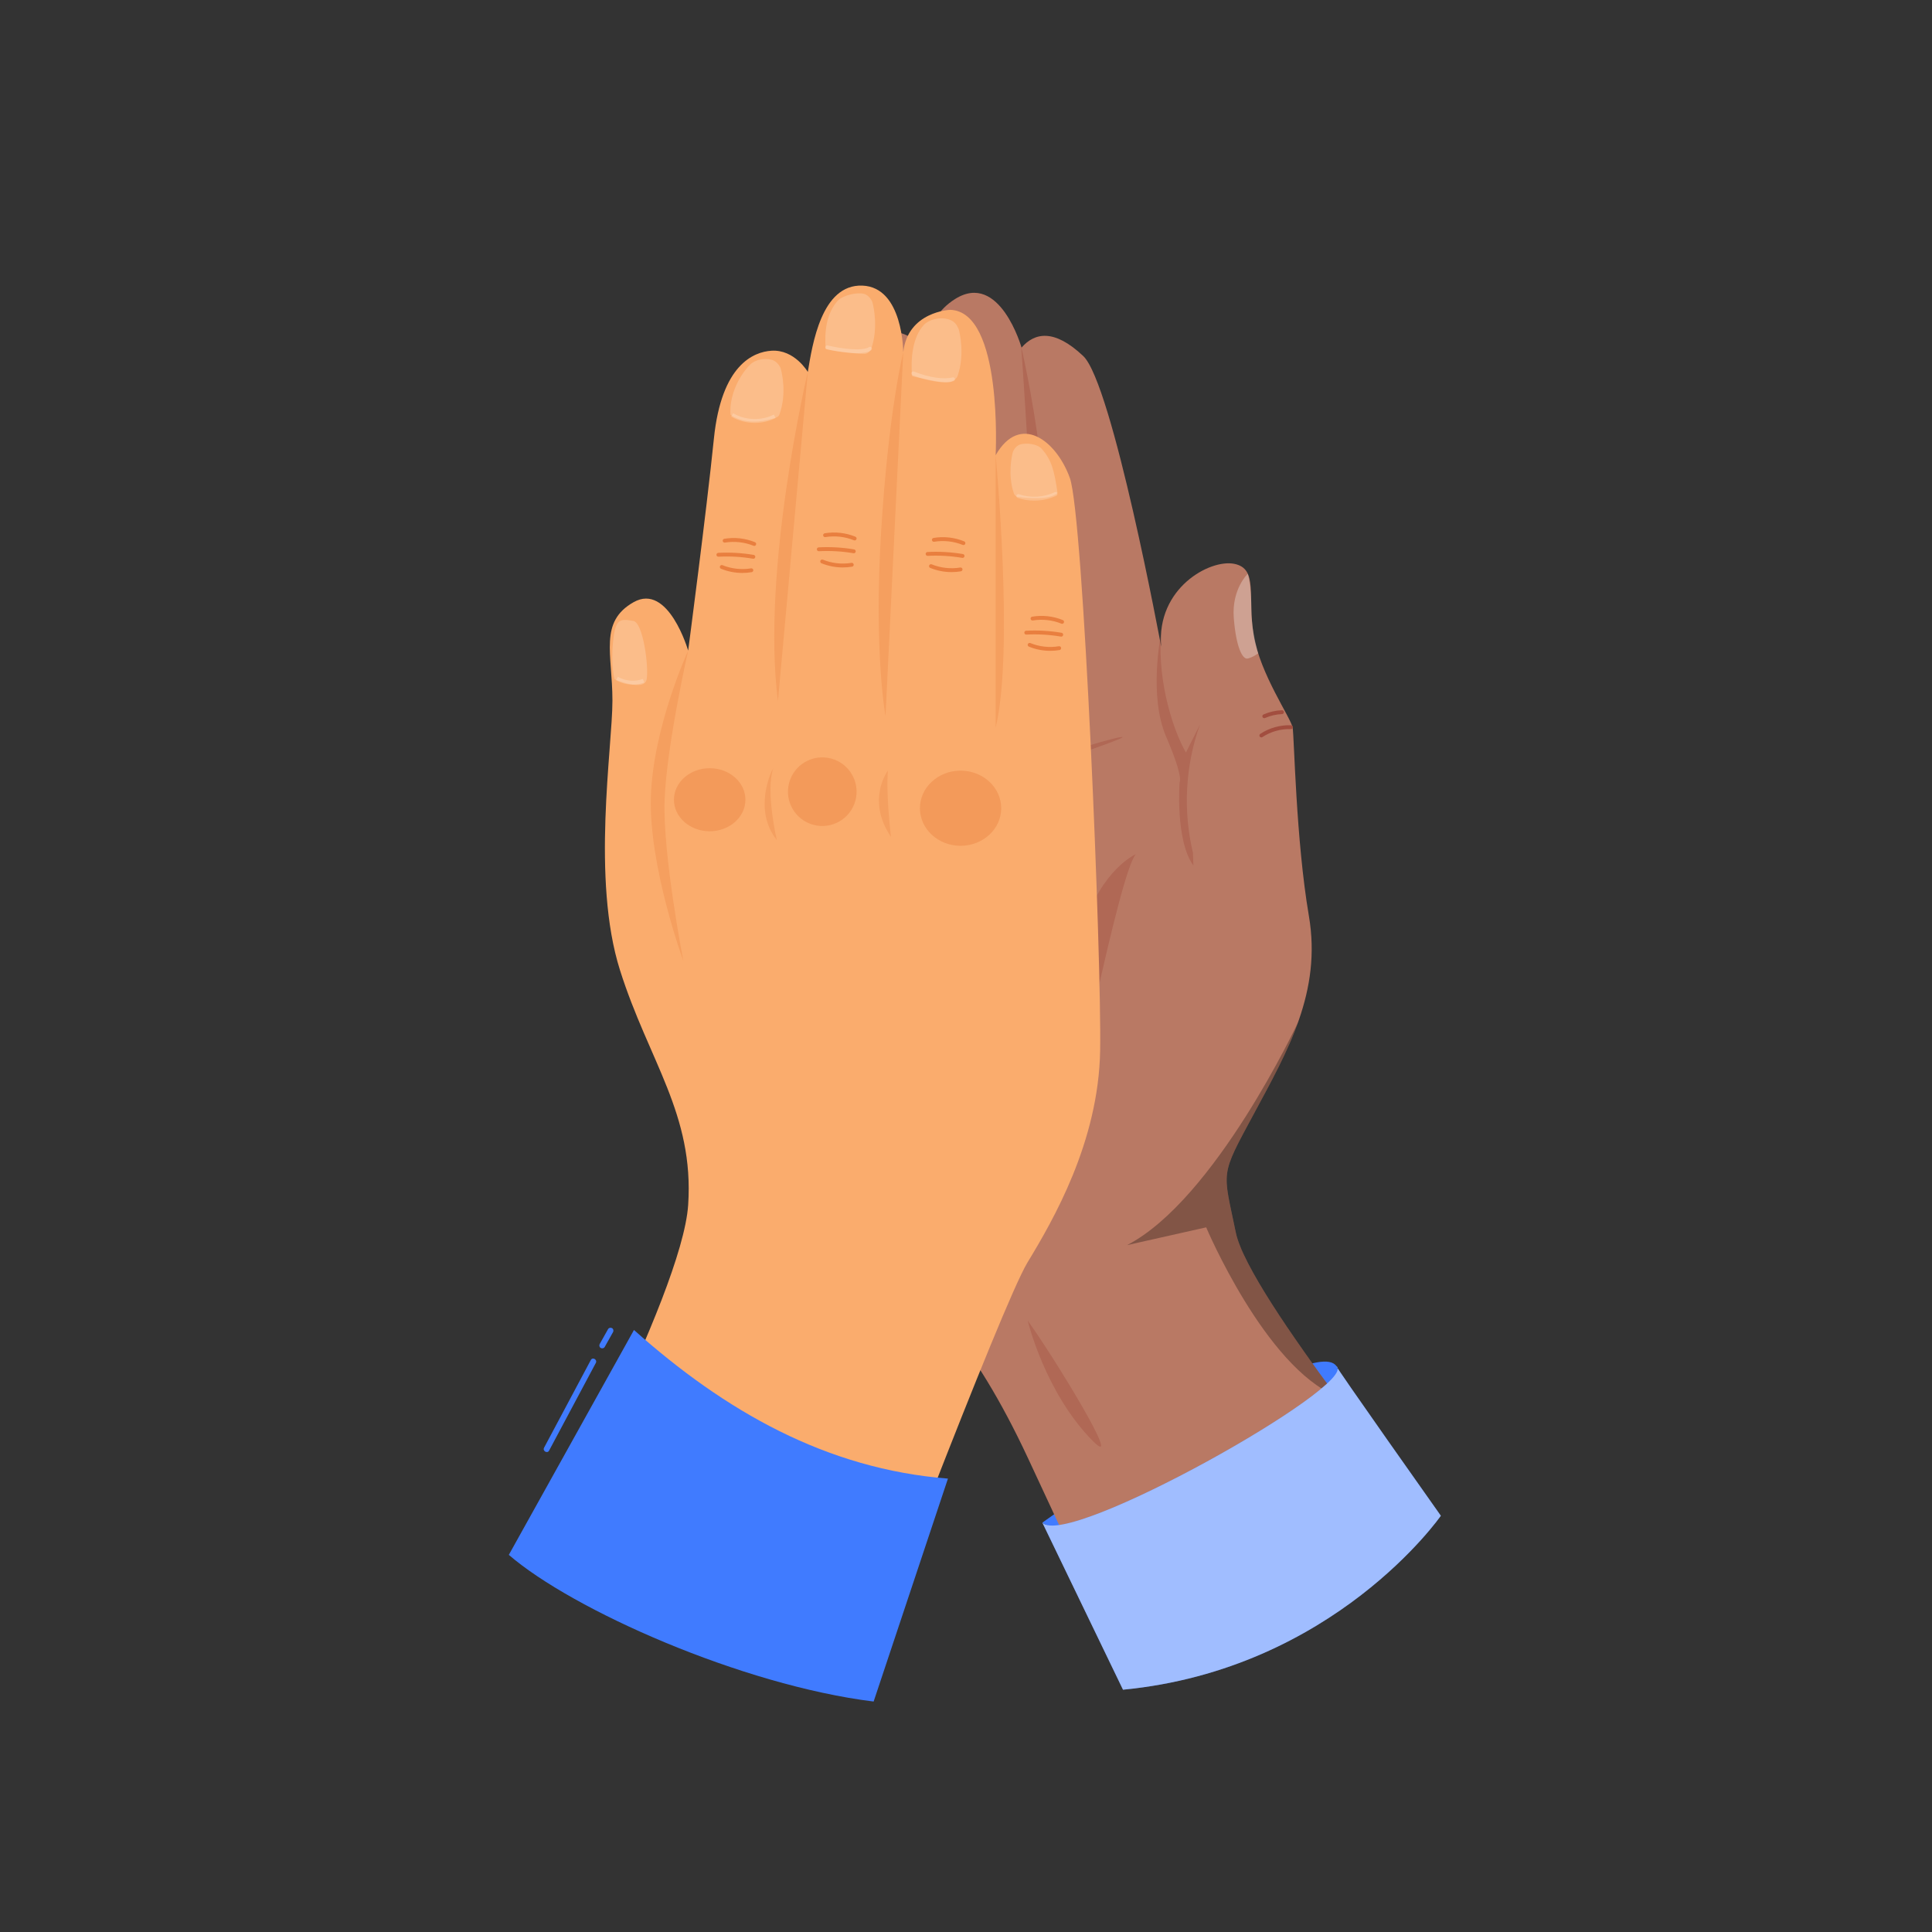 <svg xmlns="http://www.w3.org/2000/svg" viewBox="0 0 500 500"><rect x="0" y="0" width="500" height="500" fill="#333333" stroke="none"/><g id="freepik--Hand_2--inject-11"><g><path d="M269.758,394.054s69.681-49.956,76.128-40.478c6.447,9.479-64.841,49.412-76.128,40.478Z" style="fill:#407BFF;"></path><path d="M370.245,392.528s-47.054-57.137-50.415-73.521c-3.361-16.385-4.201-14.284,4.621-30.669s17.645-31.638,14.284-51.319c-3.361-19.681-3.781-46.223-4.201-48.707-.42-2.484-8.402-13.827-10.083-23.91s1.26-17.225-5.041-18.485c-6.302-1.26-20.166,6.302-18.905,21.426,0,0-12.604-68.06-20.166-75.202-7.562-7.142-12.604-6.045-15.965-2.182,0,0-5.631-19.855-17.199-12.574-8.824,5.554-7.168,15.176-7.168,15.176,0,0-3.911-9.243-12.668-5.882-8.758,3.361-7.917,21.426-7.497,20.166,.42-1.26-7.271-4.201-10.778-.84s-11.962,112.395-7.734,126.568c4.228,14.173,16.19,78.032,27.224,91.056,11.034,13.024,22.797,22.266,37.502,53.776,14.704,31.509,26.678,57.529,26.678,57.529,0,0,42.642-7.954,77.512-42.405Z" style="fill:#b97964;"></path><path d="M290.523,190.796c-.108,.949-59.815,20.628-63.362,21.752,1.063-3.029,63.511-23.056,63.362-21.752Z" style="fill:#a24e3f; opacity:.4;"></path><path d="M275.464,295.525c1.82-6.138,14.229-69.659,18.479-74.447,0,0-8.734,3.699-13.704,19.122-4.144,13.387-4.764,33.752-4.775,55.325Z" style="fill:#a24e3f; opacity:.4;"></path><g style="opacity:.4;"><path d="M282.822,372.923c8.338,8.405-9.923-21.554-16.856-31.152,0,0,4.482,18.679,16.856,31.152Z" style="fill:#a24e3f;"></path></g><path d="M310.547,187.525l-3.629,7.226c-2.919-4.964-7.38-17.579-6.46-30.494,0,0-3.247,15.72,1.335,26.383,4.583,10.662,3.492,11.754,3.492,11.754,0,0-1.166,15.057,3.563,21.604l-.108-3.265c-2.623-10.932-1.987-22.625,1.807-33.208Z" style="fill:#a24e3f; opacity:.4;"></path><g style="opacity:.4;"><path d="M269.188,170.078s-4.183-72.749-4.943-80.528c0,0,11.505,48.308,4.943,80.528Z" style="fill:#a24e3f;"></path></g><g style="opacity:.4;"><path d="M244.647,172.597s-4.183-72.749-4.943-80.528c0,0,11.505,48.308,4.943,80.528Z" style="fill:#a24e3f;"></path></g><g style="opacity:.4;"><path d="M224.141,187.159c-3.407-.014-6.903-72.76-4.943-80.528,0,0,7.284,46.433,4.943,80.528Z" style="fill:#a24e3f;"></path></g><path d="M345.886,361.358h0c-12.054-16.192-24.394-34.251-26.056-42.351-3.361-16.385-4.201-14.284,4.621-30.669,4.28-7.948,8.556-15.632,11.445-23.682h0s-21.423,45.792-44.214,57.581l20.476-4.604s15.235,36.086,33.728,43.726Z" style="opacity:.3;"></path><path d="M290.632,437.297l-20.874-43.243c6.357,6.958,81.949-35.659,76.128-40.478-.885-.733,27.002,38.701,27.002,38.701,0,0-27.597,39.74-82.256,45.019Z" style="fill:#407BFF;"></path><path d="M322.923,148.488s-4.193,3.956-3.622,11.406c.57,7.451,2.226,10.872,3.622,10.53,1.396-.342,2.694-1.346,2.694-1.346,0,0-1.755-5.784-1.755-11.142,0-6.558-.939-9.448-.939-9.448Z" style="fill:#fff; opacity:.3;"></path><path d="M326.433,190.84c-.162,0-.321-.079-.418-.225-.151-.23-.088-.541,.143-.692,2.336-1.538,5.161-2.329,7.952-2.233,.275,.009,.492,.241,.482,.517-.01,.276-.229,.512-.518,.482-2.591-.092-5.204,.645-7.366,2.069-.085,.056-.181,.083-.275,.083Z" style="fill:#a24e3f;"></path><path d="M327.193,185.862c-.192,0-.375-.111-.458-.298-.111-.253,.004-.548,.257-.659,1.489-.656,3.137-1.035,4.764-1.096,.277-.023,.508,.206,.519,.481,.01,.276-.205,.508-.481,.518-1.502,.057-3.022,.406-4.398,1.012-.065,.029-.134,.042-.201,.042Z" style="fill:#a24e3f;"></path><path d="M290.632,437.297l-20.874-43.243c6.357,6.958,81.949-35.659,76.128-40.478-.885-.733,27.002,38.701,27.002,38.701,0,0-27.597,39.74-82.256,45.019Z" style="fill:#fff; opacity:.5;"></path></g></g><g id="freepik--Hand_1--inject-11"><g><path d="M178.096,168.383s-5.096-17.639-14.111-12.544c-9.016,5.096-5.488,13.328-5.488,25.479s-5.488,46.255,1.96,69.774c7.448,23.519,19.207,37.239,17.639,60.758-1.568,23.519-39.591,93.293-39.591,93.293,0,0,51.742,31.359,83.493,30.967,0,0,37.239-98.389,43.903-109.365,6.664-10.976,18.423-31.231,18.815-54.878s-4.312-138.372-7.84-148.171-12.936-16.855-19.207-5.88c0,0,1.96-37.239-11.76-37.631,0,0-10.976,.392-12.152,10.976,0,0,0-16.855-10.584-17.247-10.584-.392-12.936,15.287-14.112,22.343,0,0-3.414-5.875-9.408-5.488-4.579,.296-12.936,3.528-14.896,22.735-1.96,19.207-6.664,54.878-6.664,54.878Z" style="fill:#faac6d;"></path><path d="M178.096,168.383s-5.529,24.312-6.093,38.506c-.557,14.02,4.842,41.778,4.842,41.778,0,0-8.934-24.302-8.394-42.409,.54-18.108,9.645-37.874,9.645-37.874Z" style="fill:#e97f3f; opacity:.3;"></path><path d="M233.759,91.162l-4.591,94.132s-3.044-16.307-1.136-47.668,5.727-46.464,5.727-46.464Z" style="fill:#e97f3f; opacity:.3;"></path><path d="M257.67,188.311c4.83-19.873,0-70.494,0-70.494v70.494Z" style="fill:#e97f3f; opacity:.3;"></path><g style="opacity:.3;"><path d="M201.046,217.418s-2.974-12.586-.934-18.61c-.508,.736-5.274,10.784,.934,18.61Z" style="fill:#e97f3f;"></path></g><g style="opacity:.3;"><path d="M229.787,199.443s-5.709,7.527,.793,17.141c0,0-1.325-10.988-.793-17.141Z" style="fill:#e97f3f;"></path></g><path d="M201.329,181.453l7.734-85.196c-.002,.01-12.091,50.952-7.734,85.196Z" style="fill:#e97f3f; opacity:.3;"></path><g style="opacity:.2;"><path d="M199.939,108.354c.749-.225,1.519-.358,1.784-1.093,1.953-5.42,.617-10.832,.331-11.857-.031-.111-.068-.215-.12-.318-.462-.923-1.25-1.715-2.244-1.98-1.865-.498-4.294-.059-5.635,1.329-3.148,3.26-5.363,8.379-4.993,12.896h0s3.724,3.177,10.876,1.024Z" style="fill:#fff;"></path></g><g style="opacity:.2;"><path d="M225.508,90.203c-.248,.736-1.011,1.362-1.742,1.365-2.168,.008-2.966-.199-5.483-.461-1.865-.194-4.127-.594-4.602-.834h0c-.346-4.517,.199-9.194,3.139-12.453,1.253-1.389,5.046-2.269,6.788-1.771,.928,.265,1.664,1.057,2.096,1.98,.048,.103,.083,.207,.112,.318,.267,1.025,1.515,6.437-.309,11.857Z" style="fill:#fff;"></path></g><g style="opacity:.2;"><path d="M247.853,97.236c-.248,.736-1.046,1.303-1.73,1.564-1.235,.47-4.31-.21-5.454-.458-1.688-.365-4.167-.796-4.642-1.036h0c-.346-4.517,.095-9.933,3.036-13.193,1.253-1.389,3.842-1.954,5.629-1.656,2.384,.397,2.927,1.681,3.358,2.604,.048,.103,.083,.207,.112,.318,.267,1.025,1.515,6.437-.309,11.857Z" style="fill:#fff;"></path></g><g style="opacity:.2;"><path d="M273.684,127.549h0c-.851-5.812-1.514-8.532-4.143-11.446-1.12-1.241-3.909-1.533-5.466-1.088-.83,.237-1.488,.945-1.873,1.77-.043,.092-.074,.185-.1,.284-.239,.917-1.354,5.753,.276,10.598,.221,.658,.842,1.062,1.49,.977,0,0,7.538,1.156,9.816-1.095Z" style="fill:#fff;"></path></g><path d="M159.033,175.785c.284,.095,7.762,3.313,8.33,0,.568-3.313-.931-14.649-3.455-15.083-3.399-.584-4.64-.749-5.253,5.428s.379,9.655,.379,9.655Z" style="fill:#fff; opacity:.2;"></path><circle cx="212.804" cy="204.888" r="8.881" transform="translate(-23.446 382.23) rotate(-80.808)" style="fill:#e97f3f; opacity:.4;"></circle><ellipse cx="183.665" cy="206.97" rx="9.251" ry="8.161" style="fill:#e97f3f; opacity:.4;"></ellipse><ellipse cx="248.593" cy="209.168" rx="10.521" ry="9.725" style="fill:#e97f3f; opacity:.4;"></ellipse><g><path d="M194.972,144.601c-.028,0-.056-.002-.084-.007-2.949-.5-5.959-.674-8.949-.519-.286,.015-.511-.198-.525-.474-.014-.276,.198-.511,.474-.525,3.062-.159,6.147,.02,9.168,.532,.272,.046,.456,.305,.41,.577-.042,.244-.253,.417-.493,.417Z" style="fill:#e97f3f;"></path><path d="M195.197,141.281c-.063,0-.127-.012-.189-.037-2.307-.941-4.93-1.233-7.389-.822-.274,.049-.53-.138-.576-.411-.045-.272,.138-.53,.411-.576,2.676-.449,5.418-.143,7.932,.883,.255,.104,.378,.396,.274,.652-.079,.194-.266,.311-.463,.311Z" style="fill:#e97f3f;"></path><path d="M192.119,148.277c-1.884,0-3.757-.365-5.518-1.083-.255-.104-.378-.396-.274-.652s.397-.378,.652-.274c2.307,.941,4.93,1.233,7.389,.822,.271-.047,.53,.138,.576,.411,.045,.272-.138,.53-.411,.576-.801,.134-1.608,.201-2.414,.201Z" style="fill:#e97f3f;"></path></g><g><path d="M220.961,143.179c-.028,0-.056-.002-.084-.007-2.949-.5-5.961-.674-8.949-.519-.284,.01-.511-.198-.525-.474-.014-.275,.198-.511,.474-.525,3.061-.158,6.146,.02,9.168,.531,.272,.046,.456,.304,.41,.577-.042,.244-.253,.417-.493,.417Z" style="fill:#e97f3f;"></path><path d="M221.187,139.859c-.063,0-.127-.012-.189-.037-2.308-.941-4.932-1.233-7.389-.822-.275,.044-.53-.139-.576-.411-.045-.272,.138-.53,.411-.576,2.675-.447,5.419-.143,7.932,.882,.255,.104,.378,.396,.274,.652-.079,.194-.266,.311-.463,.311Z" style="fill:#e97f3f;"></path><path d="M218.109,146.855c-1.885,0-3.758-.365-5.52-1.083-.255-.104-.378-.396-.274-.652s.397-.378,.652-.274c2.308,.942,4.931,1.234,7.389,.822,.274-.047,.53,.138,.576,.411s-.138,.53-.411,.576c-.801,.134-1.607,.2-2.412,.2Z" style="fill:#e97f3f;"></path></g><g><path d="M249.115,144.382c-.028,0-.056-.002-.084-.007-2.95-.5-5.963-.674-8.949-.519-.279,.005-.511-.198-.525-.474s.198-.511,.474-.525c3.062-.157,6.146,.021,9.168,.531,.272,.046,.456,.304,.41,.577-.042,.244-.253,.417-.493,.417Z" style="fill:#e97f3f;"></path><path d="M249.34,141.063c-.063,0-.127-.012-.189-.037-2.307-.941-4.93-1.233-7.389-.822-.271,.047-.53-.138-.576-.411-.045-.272,.138-.53,.411-.576,2.676-.448,5.42-.142,7.932,.883,.256,.104,.378,.396,.274,.652-.079,.194-.266,.311-.463,.311Z" style="fill:#e97f3f;"></path><path d="M246.262,148.06c-1.884,0-3.758-.365-5.518-1.083-.256-.104-.378-.396-.274-.652,.105-.255,.396-.378,.652-.274,2.307,.942,4.93,1.234,7.389,.822,.27-.049,.53,.138,.576,.411,.045,.272-.138,.53-.411,.576-.801,.134-1.608,.201-2.414,.201Z" style="fill:#e97f3f;"></path></g><g><path d="M274.649,164.757c-.028,0-.057-.002-.085-.007-2.948-.5-5.958-.676-8.948-.519-.271,.018-.511-.198-.525-.474-.015-.275,.197-.511,.473-.525,3.063-.159,6.146,.019,9.169,.531,.271,.046,.455,.304,.409,.577-.042,.244-.253,.417-.492,.417Z" style="fill:#e97f3f;"></path><path d="M274.874,161.438c-.063,0-.127-.012-.188-.037-2.307-.941-4.932-1.232-7.39-.822-.267,.048-.529-.138-.575-.411s.139-.53,.411-.576c2.676-.449,5.418-.143,7.931,.883,.256,.104,.379,.396,.274,.652-.079,.194-.266,.311-.463,.311Z" style="fill:#e97f3f;"></path><path d="M271.797,168.434c-1.885,0-3.759-.365-5.52-1.083-.256-.104-.379-.396-.274-.652s.398-.378,.651-.274c2.341,.954,4.895,1.239,7.391,.822,.268-.046,.529,.138,.575,.411s-.139,.53-.411,.576c-.8,.134-1.607,.2-2.412,.2Z" style="fill:#e97f3f;"></path></g><path d="M131.681,402.4l32.389-58.204c23.607,21.044,49.796,35.985,81.258,38.465l-19.233,57.698c-34.179-4.245-77.908-23.707-94.415-37.959Z" style="fill:#407BFF;"></path><path d="M195.343,109.441c-2.141,0-4.283-.548-6.116-1.634l.51-.86c3.145,1.862,7.283,1.999,10.542,.346l.452,.892c-1.657,.84-3.521,1.257-5.388,1.257Z" style="fill:#fff; opacity:.2;"></path><path d="M221.731,91.406c-3.248,0-7.155-.886-7.768-1.03-.269-.063-.436-.332-.373-.601,.063-.27,.331-.436,.601-.373,4.021,.945,9.083,1.485,10.687,.435,.232-.149,.541-.085,.692,.146,.151,.231,.085,.541-.146,.692-.829,.541-2.191,.73-3.694,.73Z" style="fill:#fff; opacity:.2;"></path><path d="M244.389,98.908c-3.219,0-6.668-1.2-8.221-1.814-.257-.102-.383-.392-.281-.648,.102-.258,.394-.382,.648-.281,3.871,1.53,7.605,2.096,9.991,1.511,.269-.067,.539,.098,.605,.367,.065,.269-.099,.539-.367,.605-.753,.184-1.557,.262-2.375,.262Z" style="fill:#fff; opacity:.2;"></path><path d="M163.75,177.17c-1.513,0-3.024-.388-4.344-1.148l.499-.866c1.949,1.123,4.372,1.328,6.481,.55l.346,.938c-.956,.353-1.969,.526-2.981,.526Z" style="fill:#fff; opacity:.2;"></path><path d="M267.663,129.557c-1.454,0-2.908-.232-4.292-.702-.261-.089-.401-.373-.312-.634,.09-.262,.373-.402,.635-.313,3.011,1.022,6.39,.832,9.268-.525,.249-.119,.548-.011,.665,.239,.118,.25,.011,.548-.239,.666-1.788,.843-3.756,1.27-5.724,1.27Z" style="fill:#fff; opacity:.2;"></path><path d="M142.102,375.418c4.033-7.565,8.066-15.129,12.099-22.694,.454-.852-.84-1.61-1.295-.757-4.033,7.565-8.066,15.129-12.099,22.694-.454,.852,.84,1.61,1.295,.757h0Z" style="fill:#407BFF;"></path><path d="M156.5,348.585c.719-1.282,1.439-2.564,2.158-3.846,.192-.342,.093-.835-.269-1.026-.354-.187-.821-.096-1.026,.269-.719,1.282-1.439,2.564-2.158,3.846-.192,.342-.093,.835,.269,1.026,.354,.187,.821,.096,1.026-.269h0Z" style="fill:#407BFF;"></path></g></g></svg>

